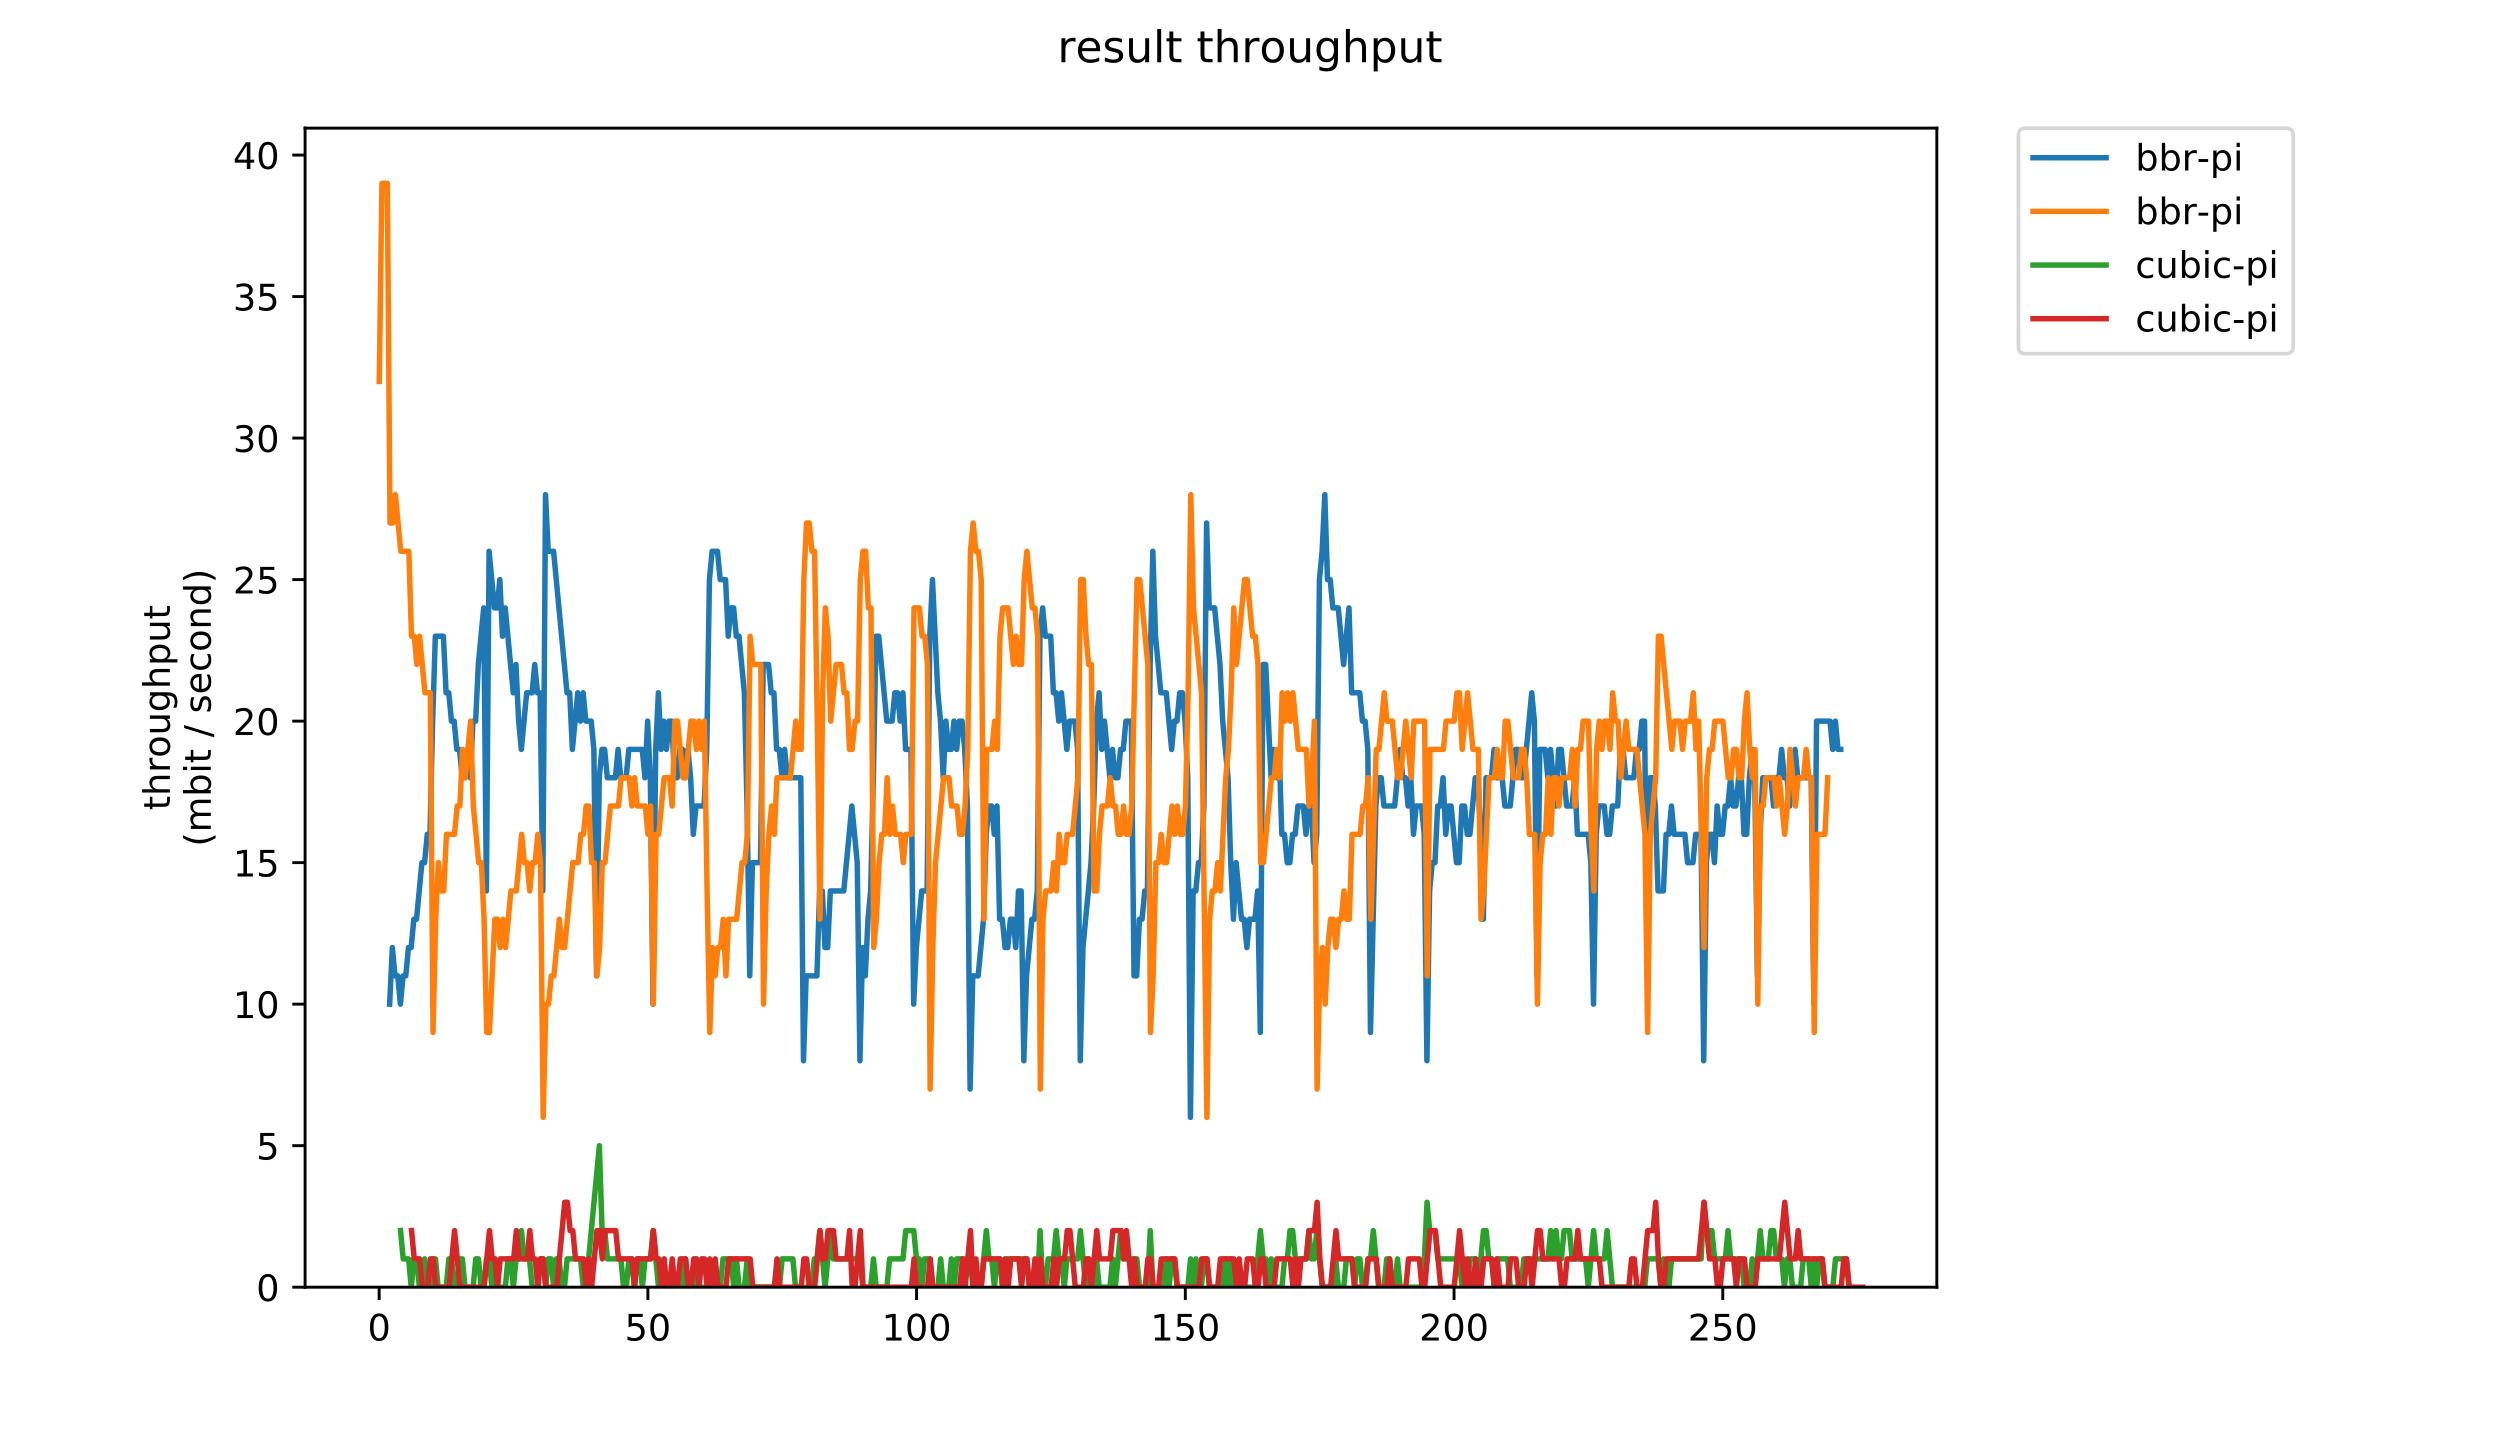 <?xml version="1.0" encoding="utf-8" standalone="no"?>
<!DOCTYPE svg PUBLIC "-//W3C//DTD SVG 1.1//EN"
  "http://www.w3.org/Graphics/SVG/1.1/DTD/svg11.dtd">
<!-- Created with matplotlib (https://matplotlib.org/) -->
<svg height="396pt" version="1.1" viewBox="0 0 684 396" width="684pt" xmlns="http://www.w3.org/2000/svg" xmlns:xlink="http://www.w3.org/1999/xlink">
 <defs>
  <style type="text/css">
*{stroke-linecap:butt;stroke-linejoin:round;}
  </style>
 </defs>
 <g id="figure_1">
  <g id="patch_1">
   <path d="M 0 396 
L 684 396 
L 684 0 
L 0 0 
z
" style="fill:#ffffff;"/>
  </g>
  <g id="axes_1">
   <g id="patch_2">
    <path d="M 83.472 352.174 
L 529.913 352.174 
L 529.913 35.062 
L 83.472 35.062 
z
" style="fill:#ffffff;"/>
   </g>
   <g id="matplotlib.axis_1">
    <g id="xtick_1">
     <g id="line2d_1">
      <defs>
       <path d="M 0 0 
L 0 3.5 
" id="m8c7d28c7f3" style="stroke:#000000;stroke-width:0.8;"/>
      </defs>
      <g>
       <use style="stroke:#000000;stroke-width:0.8;" x="103.737" xlink:href="#m8c7d28c7f3" y="352.174"/>
      </g>
     </g>
     <g id="text_1">
      <!-- 0 -->
      <defs>
       <path d="M 31.781 66.406 
Q 24.172 66.406 20.328 58.906 
Q 16.5 51.422 16.5 36.375 
Q 16.5 21.391 20.328 13.891 
Q 24.172 6.391 31.781 6.391 
Q 39.453 6.391 43.281 13.891 
Q 47.125 21.391 47.125 36.375 
Q 47.125 51.422 43.281 58.906 
Q 39.453 66.406 31.781 66.406 
z
M 31.781 74.219 
Q 44.047 74.219 50.516 64.516 
Q 56.984 54.828 56.984 36.375 
Q 56.984 17.969 50.516 8.266 
Q 44.047 -1.422 31.781 -1.422 
Q 19.531 -1.422 13.062 8.266 
Q 6.594 17.969 6.594 36.375 
Q 6.594 54.828 13.062 64.516 
Q 19.531 74.219 31.781 74.219 
z
" id="DejaVuSans-48"/>
      </defs>
      <g transform="translate(100.556 366.773)scale(0.1 -0.1)">
       <use xlink:href="#DejaVuSans-48"/>
      </g>
     </g>
    </g>
    <g id="xtick_2">
     <g id="line2d_2">
      <g>
       <use style="stroke:#000000;stroke-width:0.8;" x="177.259" xlink:href="#m8c7d28c7f3" y="352.174"/>
      </g>
     </g>
     <g id="text_2">
      <!-- 50 -->
      <defs>
       <path d="M 10.797 72.906 
L 49.516 72.906 
L 49.516 64.594 
L 19.828 64.594 
L 19.828 46.734 
Q 21.969 47.469 24.109 47.828 
Q 26.266 48.188 28.422 48.188 
Q 40.625 48.188 47.75 41.5 
Q 54.891 34.812 54.891 23.391 
Q 54.891 11.625 47.562 5.094 
Q 40.234 -1.422 26.906 -1.422 
Q 22.312 -1.422 17.547 -0.641 
Q 12.797 0.141 7.719 1.703 
L 7.719 11.625 
Q 12.109 9.234 16.797 8.062 
Q 21.484 6.891 26.703 6.891 
Q 35.156 6.891 40.078 11.328 
Q 45.016 15.766 45.016 23.391 
Q 45.016 31 40.078 35.438 
Q 35.156 39.891 26.703 39.891 
Q 22.75 39.891 18.812 39.016 
Q 14.891 38.141 10.797 36.281 
z
" id="DejaVuSans-53"/>
      </defs>
      <g transform="translate(170.897 366.773)scale(0.1 -0.1)">
       <use xlink:href="#DejaVuSans-53"/>
       <use x="63.623" xlink:href="#DejaVuSans-48"/>
      </g>
     </g>
    </g>
    <g id="xtick_3">
     <g id="line2d_3">
      <g>
       <use style="stroke:#000000;stroke-width:0.8;" x="250.781" xlink:href="#m8c7d28c7f3" y="352.174"/>
      </g>
     </g>
     <g id="text_3">
      <!-- 100 -->
      <defs>
       <path d="M 12.406 8.297 
L 28.516 8.297 
L 28.516 63.922 
L 10.984 60.406 
L 10.984 69.391 
L 28.422 72.906 
L 38.281 72.906 
L 38.281 8.297 
L 54.391 8.297 
L 54.391 0 
L 12.406 0 
z
" id="DejaVuSans-49"/>
      </defs>
      <g transform="translate(241.238 366.773)scale(0.1 -0.1)">
       <use xlink:href="#DejaVuSans-49"/>
       <use x="63.623" xlink:href="#DejaVuSans-48"/>
       <use x="127.246" xlink:href="#DejaVuSans-48"/>
      </g>
     </g>
    </g>
    <g id="xtick_4">
     <g id="line2d_4">
      <g>
       <use style="stroke:#000000;stroke-width:0.8;" x="324.303" xlink:href="#m8c7d28c7f3" y="352.174"/>
      </g>
     </g>
     <g id="text_4">
      <!-- 150 -->
      <g transform="translate(314.76 366.773)scale(0.1 -0.1)">
       <use xlink:href="#DejaVuSans-49"/>
       <use x="63.623" xlink:href="#DejaVuSans-53"/>
       <use x="127.246" xlink:href="#DejaVuSans-48"/>
      </g>
     </g>
    </g>
    <g id="xtick_5">
     <g id="line2d_5">
      <g>
       <use style="stroke:#000000;stroke-width:0.8;" x="397.825" xlink:href="#m8c7d28c7f3" y="352.174"/>
      </g>
     </g>
     <g id="text_5">
      <!-- 200 -->
      <defs>
       <path d="M 19.188 8.297 
L 53.609 8.297 
L 53.609 0 
L 7.328 0 
L 7.328 8.297 
Q 12.938 14.109 22.625 23.891 
Q 32.328 33.688 34.812 36.531 
Q 39.547 41.844 41.422 45.531 
Q 43.312 49.219 43.312 52.781 
Q 43.312 58.594 39.234 62.25 
Q 35.156 65.922 28.609 65.922 
Q 23.969 65.922 18.812 64.312 
Q 13.672 62.703 7.812 59.422 
L 7.812 69.391 
Q 13.766 71.781 18.938 73 
Q 24.125 74.219 28.422 74.219 
Q 39.75 74.219 46.484 68.547 
Q 53.219 62.891 53.219 53.422 
Q 53.219 48.922 51.531 44.891 
Q 49.859 40.875 45.406 35.406 
Q 44.188 33.984 37.641 27.219 
Q 31.109 20.453 19.188 8.297 
z
" id="DejaVuSans-50"/>
      </defs>
      <g transform="translate(388.282 366.773)scale(0.1 -0.1)">
       <use xlink:href="#DejaVuSans-50"/>
       <use x="63.623" xlink:href="#DejaVuSans-48"/>
       <use x="127.246" xlink:href="#DejaVuSans-48"/>
      </g>
     </g>
    </g>
    <g id="xtick_6">
     <g id="line2d_6">
      <g>
       <use style="stroke:#000000;stroke-width:0.8;" x="471.348" xlink:href="#m8c7d28c7f3" y="352.174"/>
      </g>
     </g>
     <g id="text_6">
      <!-- 250 -->
      <g transform="translate(461.804 366.773)scale(0.1 -0.1)">
       <use xlink:href="#DejaVuSans-50"/>
       <use x="63.623" xlink:href="#DejaVuSans-53"/>
       <use x="127.246" xlink:href="#DejaVuSans-48"/>
      </g>
     </g>
    </g>
   </g>
   <g id="matplotlib.axis_2">
    <g id="ytick_1">
     <g id="line2d_7">
      <defs>
       <path d="M 0 0 
L -3.5 0 
" id="m63b6f5559e" style="stroke:#000000;stroke-width:0.8;"/>
      </defs>
      <g>
       <use style="stroke:#000000;stroke-width:0.8;" x="83.472" xlink:href="#m63b6f5559e" y="352.174"/>
      </g>
     </g>
     <g id="text_7">
      <!-- 0 -->
      <g transform="translate(70.11 355.973)scale(0.1 -0.1)">
       <use xlink:href="#DejaVuSans-48"/>
      </g>
     </g>
    </g>
    <g id="ytick_2">
     <g id="line2d_8">
      <g>
       <use style="stroke:#000000;stroke-width:0.8;" x="83.472" xlink:href="#m63b6f5559e" y="313.455"/>
      </g>
     </g>
     <g id="text_8">
      <!-- 5 -->
      <g transform="translate(70.11 317.254)scale(0.1 -0.1)">
       <use xlink:href="#DejaVuSans-53"/>
      </g>
     </g>
    </g>
    <g id="ytick_3">
     <g id="line2d_9">
      <g>
       <use style="stroke:#000000;stroke-width:0.8;" x="83.472" xlink:href="#m63b6f5559e" y="274.735"/>
      </g>
     </g>
     <g id="text_9">
      <!-- 10 -->
      <g transform="translate(63.747 278.535)scale(0.1 -0.1)">
       <use xlink:href="#DejaVuSans-49"/>
       <use x="63.623" xlink:href="#DejaVuSans-48"/>
      </g>
     </g>
    </g>
    <g id="ytick_4">
     <g id="line2d_10">
      <g>
       <use style="stroke:#000000;stroke-width:0.8;" x="83.472" xlink:href="#m63b6f5559e" y="236.016"/>
      </g>
     </g>
     <g id="text_10">
      <!-- 15 -->
      <g transform="translate(63.747 239.815)scale(0.1 -0.1)">
       <use xlink:href="#DejaVuSans-49"/>
       <use x="63.623" xlink:href="#DejaVuSans-53"/>
      </g>
     </g>
    </g>
    <g id="ytick_5">
     <g id="line2d_11">
      <g>
       <use style="stroke:#000000;stroke-width:0.8;" x="83.472" xlink:href="#m63b6f5559e" y="197.297"/>
      </g>
     </g>
     <g id="text_11">
      <!-- 20 -->
      <g transform="translate(63.747 201.096)scale(0.1 -0.1)">
       <use xlink:href="#DejaVuSans-50"/>
       <use x="63.623" xlink:href="#DejaVuSans-48"/>
      </g>
     </g>
    </g>
    <g id="ytick_6">
     <g id="line2d_12">
      <g>
       <use style="stroke:#000000;stroke-width:0.8;" x="83.472" xlink:href="#m63b6f5559e" y="158.577"/>
      </g>
     </g>
     <g id="text_12">
      <!-- 25 -->
      <g transform="translate(63.747 162.377)scale(0.1 -0.1)">
       <use xlink:href="#DejaVuSans-50"/>
       <use x="63.623" xlink:href="#DejaVuSans-53"/>
      </g>
     </g>
    </g>
    <g id="ytick_7">
     <g id="line2d_13">
      <g>
       <use style="stroke:#000000;stroke-width:0.8;" x="83.472" xlink:href="#m63b6f5559e" y="119.858"/>
      </g>
     </g>
     <g id="text_13">
      <!-- 30 -->
      <defs>
       <path d="M 40.578 39.312 
Q 47.656 37.797 51.625 33 
Q 55.609 28.219 55.609 21.188 
Q 55.609 10.406 48.188 4.484 
Q 40.766 -1.422 27.094 -1.422 
Q 22.516 -1.422 17.656 -0.516 
Q 12.797 0.391 7.625 2.203 
L 7.625 11.719 
Q 11.719 9.328 16.594 8.109 
Q 21.484 6.891 26.812 6.891 
Q 36.078 6.891 40.938 10.547 
Q 45.797 14.203 45.797 21.188 
Q 45.797 27.641 41.281 31.266 
Q 36.766 34.906 28.719 34.906 
L 20.219 34.906 
L 20.219 43.016 
L 29.109 43.016 
Q 36.375 43.016 40.234 45.922 
Q 44.094 48.828 44.094 54.297 
Q 44.094 59.906 40.109 62.906 
Q 36.141 65.922 28.719 65.922 
Q 24.656 65.922 20.016 65.031 
Q 15.375 64.156 9.812 62.312 
L 9.812 71.094 
Q 15.438 72.656 20.344 73.438 
Q 25.25 74.219 29.594 74.219 
Q 40.828 74.219 47.359 69.109 
Q 53.906 64.016 53.906 55.328 
Q 53.906 49.266 50.438 45.094 
Q 46.969 40.922 40.578 39.312 
z
" id="DejaVuSans-51"/>
      </defs>
      <g transform="translate(63.747 123.657)scale(0.1 -0.1)">
       <use xlink:href="#DejaVuSans-51"/>
       <use x="63.623" xlink:href="#DejaVuSans-48"/>
      </g>
     </g>
    </g>
    <g id="ytick_8">
     <g id="line2d_14">
      <g>
       <use style="stroke:#000000;stroke-width:0.8;" x="83.472" xlink:href="#m63b6f5559e" y="81.139"/>
      </g>
     </g>
     <g id="text_14">
      <!-- 35 -->
      <g transform="translate(63.747 84.938)scale(0.1 -0.1)">
       <use xlink:href="#DejaVuSans-51"/>
       <use x="63.623" xlink:href="#DejaVuSans-53"/>
      </g>
     </g>
    </g>
    <g id="ytick_9">
     <g id="line2d_15">
      <g>
       <use style="stroke:#000000;stroke-width:0.8;" x="83.472" xlink:href="#m63b6f5559e" y="42.419"/>
      </g>
     </g>
     <g id="text_15">
      <!-- 40 -->
      <defs>
       <path d="M 37.797 64.312 
L 12.891 25.391 
L 37.797 25.391 
z
M 35.203 72.906 
L 47.609 72.906 
L 47.609 25.391 
L 58.016 25.391 
L 58.016 17.188 
L 47.609 17.188 
L 47.609 0 
L 37.797 0 
L 37.797 17.188 
L 4.891 17.188 
L 4.891 26.703 
z
" id="DejaVuSans-52"/>
      </defs>
      <g transform="translate(63.747 46.218)scale(0.1 -0.1)">
       <use xlink:href="#DejaVuSans-52"/>
       <use x="63.623" xlink:href="#DejaVuSans-48"/>
      </g>
     </g>
    </g>
    <g id="text_16">
     <!-- throughput -->
     <defs>
      <path d="M 18.312 70.219 
L 18.312 54.688 
L 36.812 54.688 
L 36.812 47.703 
L 18.312 47.703 
L 18.312 18.016 
Q 18.312 11.328 20.141 9.422 
Q 21.969 7.516 27.594 7.516 
L 36.812 7.516 
L 36.812 0 
L 27.594 0 
Q 17.188 0 13.234 3.875 
Q 9.281 7.766 9.281 18.016 
L 9.281 47.703 
L 2.688 47.703 
L 2.688 54.688 
L 9.281 54.688 
L 9.281 70.219 
z
" id="DejaVuSans-116"/>
      <path d="M 54.891 33.016 
L 54.891 0 
L 45.906 0 
L 45.906 32.719 
Q 45.906 40.484 42.875 44.328 
Q 39.844 48.188 33.797 48.188 
Q 26.516 48.188 22.312 43.547 
Q 18.109 38.922 18.109 30.906 
L 18.109 0 
L 9.078 0 
L 9.078 75.984 
L 18.109 75.984 
L 18.109 46.188 
Q 21.344 51.125 25.703 53.562 
Q 30.078 56 35.797 56 
Q 45.219 56 50.047 50.172 
Q 54.891 44.344 54.891 33.016 
z
" id="DejaVuSans-104"/>
      <path d="M 41.109 46.297 
Q 39.594 47.172 37.812 47.578 
Q 36.031 48 33.891 48 
Q 26.266 48 22.188 43.047 
Q 18.109 38.094 18.109 28.812 
L 18.109 0 
L 9.078 0 
L 9.078 54.688 
L 18.109 54.688 
L 18.109 46.188 
Q 20.953 51.172 25.484 53.578 
Q 30.031 56 36.531 56 
Q 37.453 56 38.578 55.875 
Q 39.703 55.766 41.062 55.516 
z
" id="DejaVuSans-114"/>
      <path d="M 30.609 48.391 
Q 23.391 48.391 19.188 42.75 
Q 14.984 37.109 14.984 27.297 
Q 14.984 17.484 19.156 11.844 
Q 23.344 6.203 30.609 6.203 
Q 37.797 6.203 41.984 11.859 
Q 46.188 17.531 46.188 27.297 
Q 46.188 37.016 41.984 42.703 
Q 37.797 48.391 30.609 48.391 
z
M 30.609 56 
Q 42.328 56 49.016 48.375 
Q 55.719 40.766 55.719 27.297 
Q 55.719 13.875 49.016 6.219 
Q 42.328 -1.422 30.609 -1.422 
Q 18.844 -1.422 12.172 6.219 
Q 5.516 13.875 5.516 27.297 
Q 5.516 40.766 12.172 48.375 
Q 18.844 56 30.609 56 
z
" id="DejaVuSans-111"/>
      <path d="M 8.5 21.578 
L 8.5 54.688 
L 17.484 54.688 
L 17.484 21.922 
Q 17.484 14.156 20.5 10.266 
Q 23.531 6.391 29.594 6.391 
Q 36.859 6.391 41.078 11.031 
Q 45.312 15.672 45.312 23.688 
L 45.312 54.688 
L 54.297 54.688 
L 54.297 0 
L 45.312 0 
L 45.312 8.406 
Q 42.047 3.422 37.719 1 
Q 33.406 -1.422 27.688 -1.422 
Q 18.266 -1.422 13.375 4.438 
Q 8.5 10.297 8.5 21.578 
z
M 31.109 56 
z
" id="DejaVuSans-117"/>
      <path d="M 45.406 27.984 
Q 45.406 37.75 41.375 43.109 
Q 37.359 48.484 30.078 48.484 
Q 22.859 48.484 18.828 43.109 
Q 14.797 37.75 14.797 27.984 
Q 14.797 18.266 18.828 12.891 
Q 22.859 7.516 30.078 7.516 
Q 37.359 7.516 41.375 12.891 
Q 45.406 18.266 45.406 27.984 
z
M 54.391 6.781 
Q 54.391 -7.172 48.188 -13.984 
Q 42 -20.797 29.203 -20.797 
Q 24.469 -20.797 20.266 -20.094 
Q 16.062 -19.391 12.109 -17.922 
L 12.109 -9.188 
Q 16.062 -11.328 19.922 -12.344 
Q 23.781 -13.375 27.781 -13.375 
Q 36.625 -13.375 41.016 -8.766 
Q 45.406 -4.156 45.406 5.172 
L 45.406 9.625 
Q 42.625 4.781 38.281 2.391 
Q 33.938 0 27.875 0 
Q 17.828 0 11.672 7.656 
Q 5.516 15.328 5.516 27.984 
Q 5.516 40.672 11.672 48.328 
Q 17.828 56 27.875 56 
Q 33.938 56 38.281 53.609 
Q 42.625 51.219 45.406 46.391 
L 45.406 54.688 
L 54.391 54.688 
z
" id="DejaVuSans-103"/>
      <path d="M 18.109 8.203 
L 18.109 -20.797 
L 9.078 -20.797 
L 9.078 54.688 
L 18.109 54.688 
L 18.109 46.391 
Q 20.953 51.266 25.266 53.625 
Q 29.594 56 35.594 56 
Q 45.562 56 51.781 48.094 
Q 58.016 40.188 58.016 27.297 
Q 58.016 14.406 51.781 6.484 
Q 45.562 -1.422 35.594 -1.422 
Q 29.594 -1.422 25.266 0.953 
Q 20.953 3.328 18.109 8.203 
z
M 48.688 27.297 
Q 48.688 37.203 44.609 42.844 
Q 40.531 48.484 33.406 48.484 
Q 26.266 48.484 22.188 42.844 
Q 18.109 37.203 18.109 27.297 
Q 18.109 17.391 22.188 11.75 
Q 26.266 6.109 33.406 6.109 
Q 40.531 6.109 44.609 11.75 
Q 48.688 17.391 48.688 27.297 
z
" id="DejaVuSans-112"/>
     </defs>
     <g transform="translate(46.47 221.675)rotate(-90)scale(0.1 -0.1)">
      <use xlink:href="#DejaVuSans-116"/>
      <use x="39.209" xlink:href="#DejaVuSans-104"/>
      <use x="102.588" xlink:href="#DejaVuSans-114"/>
      <use x="143.67" xlink:href="#DejaVuSans-111"/>
      <use x="204.852" xlink:href="#DejaVuSans-117"/>
      <use x="268.23" xlink:href="#DejaVuSans-103"/>
      <use x="331.707" xlink:href="#DejaVuSans-104"/>
      <use x="395.086" xlink:href="#DejaVuSans-112"/>
      <use x="458.562" xlink:href="#DejaVuSans-117"/>
      <use x="521.941" xlink:href="#DejaVuSans-116"/>
     </g>
     <!-- (mbit / second) -->
     <defs>
      <path d="M 31 75.875 
Q 24.469 64.656 21.281 53.656 
Q 18.109 42.672 18.109 31.391 
Q 18.109 20.125 21.312 9.062 
Q 24.516 -2 31 -13.188 
L 23.188 -13.188 
Q 15.875 -1.703 12.234 9.375 
Q 8.594 20.453 8.594 31.391 
Q 8.594 42.281 12.203 53.312 
Q 15.828 64.359 23.188 75.875 
z
" id="DejaVuSans-40"/>
      <path d="M 52 44.188 
Q 55.375 50.25 60.062 53.125 
Q 64.75 56 71.094 56 
Q 79.641 56 84.281 50.016 
Q 88.922 44.047 88.922 33.016 
L 88.922 0 
L 79.891 0 
L 79.891 32.719 
Q 79.891 40.578 77.094 44.375 
Q 74.312 48.188 68.609 48.188 
Q 61.625 48.188 57.562 43.547 
Q 53.516 38.922 53.516 30.906 
L 53.516 0 
L 44.484 0 
L 44.484 32.719 
Q 44.484 40.625 41.703 44.406 
Q 38.922 48.188 33.109 48.188 
Q 26.219 48.188 22.156 43.531 
Q 18.109 38.875 18.109 30.906 
L 18.109 0 
L 9.078 0 
L 9.078 54.688 
L 18.109 54.688 
L 18.109 46.188 
Q 21.188 51.219 25.484 53.609 
Q 29.781 56 35.688 56 
Q 41.656 56 45.828 52.969 
Q 50 49.953 52 44.188 
z
" id="DejaVuSans-109"/>
      <path d="M 48.688 27.297 
Q 48.688 37.203 44.609 42.844 
Q 40.531 48.484 33.406 48.484 
Q 26.266 48.484 22.188 42.844 
Q 18.109 37.203 18.109 27.297 
Q 18.109 17.391 22.188 11.75 
Q 26.266 6.109 33.406 6.109 
Q 40.531 6.109 44.609 11.75 
Q 48.688 17.391 48.688 27.297 
z
M 18.109 46.391 
Q 20.953 51.266 25.266 53.625 
Q 29.594 56 35.594 56 
Q 45.562 56 51.781 48.094 
Q 58.016 40.188 58.016 27.297 
Q 58.016 14.406 51.781 6.484 
Q 45.562 -1.422 35.594 -1.422 
Q 29.594 -1.422 25.266 0.953 
Q 20.953 3.328 18.109 8.203 
L 18.109 0 
L 9.078 0 
L 9.078 75.984 
L 18.109 75.984 
z
" id="DejaVuSans-98"/>
      <path d="M 9.422 54.688 
L 18.406 54.688 
L 18.406 0 
L 9.422 0 
z
M 9.422 75.984 
L 18.406 75.984 
L 18.406 64.594 
L 9.422 64.594 
z
" id="DejaVuSans-105"/>
      <path id="DejaVuSans-32"/>
      <path d="M 25.391 72.906 
L 33.688 72.906 
L 8.297 -9.281 
L 0 -9.281 
z
" id="DejaVuSans-47"/>
      <path d="M 44.281 53.078 
L 44.281 44.578 
Q 40.484 46.531 36.375 47.5 
Q 32.281 48.484 27.875 48.484 
Q 21.188 48.484 17.844 46.438 
Q 14.5 44.391 14.5 40.281 
Q 14.5 37.156 16.891 35.375 
Q 19.281 33.594 26.516 31.984 
L 29.594 31.297 
Q 39.156 29.25 43.188 25.516 
Q 47.219 21.781 47.219 15.094 
Q 47.219 7.469 41.188 3.016 
Q 35.156 -1.422 24.609 -1.422 
Q 20.219 -1.422 15.453 -0.562 
Q 10.688 0.297 5.422 2 
L 5.422 11.281 
Q 10.406 8.688 15.234 7.391 
Q 20.062 6.109 24.812 6.109 
Q 31.156 6.109 34.562 8.281 
Q 37.984 10.453 37.984 14.406 
Q 37.984 18.062 35.516 20.016 
Q 33.062 21.969 24.703 23.781 
L 21.578 24.516 
Q 13.234 26.266 9.516 29.906 
Q 5.812 33.547 5.812 39.891 
Q 5.812 47.609 11.281 51.797 
Q 16.75 56 26.812 56 
Q 31.781 56 36.172 55.266 
Q 40.578 54.547 44.281 53.078 
z
" id="DejaVuSans-115"/>
      <path d="M 56.203 29.594 
L 56.203 25.203 
L 14.891 25.203 
Q 15.484 15.922 20.484 11.062 
Q 25.484 6.203 34.422 6.203 
Q 39.594 6.203 44.453 7.469 
Q 49.312 8.734 54.109 11.281 
L 54.109 2.781 
Q 49.266 0.734 44.188 -0.344 
Q 39.109 -1.422 33.891 -1.422 
Q 20.797 -1.422 13.156 6.188 
Q 5.516 13.812 5.516 26.812 
Q 5.516 40.234 12.766 48.109 
Q 20.016 56 32.328 56 
Q 43.359 56 49.781 48.891 
Q 56.203 41.797 56.203 29.594 
z
M 47.219 32.234 
Q 47.125 39.594 43.094 43.984 
Q 39.062 48.391 32.422 48.391 
Q 24.906 48.391 20.391 44.141 
Q 15.875 39.891 15.188 32.172 
z
" id="DejaVuSans-101"/>
      <path d="M 48.781 52.594 
L 48.781 44.188 
Q 44.969 46.297 41.141 47.344 
Q 37.312 48.391 33.406 48.391 
Q 24.656 48.391 19.812 42.844 
Q 14.984 37.312 14.984 27.297 
Q 14.984 17.281 19.812 11.734 
Q 24.656 6.203 33.406 6.203 
Q 37.312 6.203 41.141 7.25 
Q 44.969 8.297 48.781 10.406 
L 48.781 2.094 
Q 45.016 0.344 40.984 -0.531 
Q 36.969 -1.422 32.422 -1.422 
Q 20.062 -1.422 12.781 6.344 
Q 5.516 14.109 5.516 27.297 
Q 5.516 40.672 12.859 48.328 
Q 20.219 56 33.016 56 
Q 37.156 56 41.109 55.141 
Q 45.062 54.297 48.781 52.594 
z
" id="DejaVuSans-99"/>
      <path d="M 54.891 33.016 
L 54.891 0 
L 45.906 0 
L 45.906 32.719 
Q 45.906 40.484 42.875 44.328 
Q 39.844 48.188 33.797 48.188 
Q 26.516 48.188 22.312 43.547 
Q 18.109 38.922 18.109 30.906 
L 18.109 0 
L 9.078 0 
L 9.078 54.688 
L 18.109 54.688 
L 18.109 46.188 
Q 21.344 51.125 25.703 53.562 
Q 30.078 56 35.797 56 
Q 45.219 56 50.047 50.172 
Q 54.891 44.344 54.891 33.016 
z
" id="DejaVuSans-110"/>
      <path d="M 45.406 46.391 
L 45.406 75.984 
L 54.391 75.984 
L 54.391 0 
L 45.406 0 
L 45.406 8.203 
Q 42.578 3.328 38.25 0.953 
Q 33.938 -1.422 27.875 -1.422 
Q 17.969 -1.422 11.734 6.484 
Q 5.516 14.406 5.516 27.297 
Q 5.516 40.188 11.734 48.094 
Q 17.969 56 27.875 56 
Q 33.938 56 38.25 53.625 
Q 42.578 51.266 45.406 46.391 
z
M 14.797 27.297 
Q 14.797 17.391 18.875 11.75 
Q 22.953 6.109 30.078 6.109 
Q 37.203 6.109 41.297 11.75 
Q 45.406 17.391 45.406 27.297 
Q 45.406 37.203 41.297 42.844 
Q 37.203 48.484 30.078 48.484 
Q 22.953 48.484 18.875 42.844 
Q 14.797 37.203 14.797 27.297 
z
" id="DejaVuSans-100"/>
      <path d="M 8.016 75.875 
L 15.828 75.875 
Q 23.141 64.359 26.781 53.312 
Q 30.422 42.281 30.422 31.391 
Q 30.422 20.453 26.781 9.375 
Q 23.141 -1.703 15.828 -13.188 
L 8.016 -13.188 
Q 14.5 -2 17.703 9.062 
Q 20.906 20.125 20.906 31.391 
Q 20.906 42.672 17.703 53.656 
Q 14.5 64.656 8.016 75.875 
z
" id="DejaVuSans-41"/>
     </defs>
     <g transform="translate(57.668 231.609)rotate(-90)scale(0.1 -0.1)">
      <use xlink:href="#DejaVuSans-40"/>
      <use x="39.014" xlink:href="#DejaVuSans-109"/>
      <use x="136.426" xlink:href="#DejaVuSans-98"/>
      <use x="199.902" xlink:href="#DejaVuSans-105"/>
      <use x="227.686" xlink:href="#DejaVuSans-116"/>
      <use x="266.895" xlink:href="#DejaVuSans-32"/>
      <use x="298.682" xlink:href="#DejaVuSans-47"/>
      <use x="332.373" xlink:href="#DejaVuSans-32"/>
      <use x="364.16" xlink:href="#DejaVuSans-115"/>
      <use x="416.26" xlink:href="#DejaVuSans-101"/>
      <use x="477.783" xlink:href="#DejaVuSans-99"/>
      <use x="532.764" xlink:href="#DejaVuSans-111"/>
      <use x="593.945" xlink:href="#DejaVuSans-110"/>
      <use x="657.324" xlink:href="#DejaVuSans-100"/>
      <use x="720.801" xlink:href="#DejaVuSans-41"/>
     </g>
    </g>
   </g>
   <g id="line2d_16">
    <path clip-path="url(#pa758e9f81e)" d="M 106.609 274.735 
L 107.344 259.248 
L 108.079 266.992 
L 108.815 266.992 
L 109.55 274.735 
L 110.285 266.992 
L 111.02 266.992 
L 111.755 259.248 
L 112.491 259.248 
L 113.226 251.504 
L 113.961 251.504 
L 115.432 236.016 
L 116.167 236.016 
L 116.902 228.272 
L 117.637 228.272 
L 118.372 197.297 
L 119.108 174.065 
L 121.313 174.065 
L 122.049 189.553 
L 122.784 189.553 
L 123.519 197.297 
L 124.254 197.297 
L 124.989 205.041 
L 125.725 205.041 
L 126.46 212.784 
L 127.195 212.784 
L 127.93 205.041 
L 128.666 212.784 
L 129.401 197.297 
L 130.136 197.297 
L 130.871 181.809 
L 132.342 166.321 
L 133.077 243.76 
L 133.812 150.833 
L 135.283 166.321 
L 136.018 166.321 
L 136.753 158.577 
L 137.488 174.065 
L 138.223 166.321 
L 140.429 189.553 
L 141.164 181.809 
L 141.9 197.297 
L 142.635 205.041 
L 144.105 189.553 
L 145.576 189.553 
L 146.311 181.809 
L 147.046 189.553 
L 147.781 189.553 
L 148.517 243.76 
L 149.252 135.346 
L 149.987 150.833 
L 151.457 150.833 
L 155.134 189.553 
L 155.869 189.553 
L 156.604 205.041 
L 158.074 189.553 
L 158.81 197.297 
L 159.545 189.553 
L 160.28 197.297 
L 161.75 197.297 
L 162.486 205.041 
L 163.221 266.992 
L 163.956 212.784 
L 164.691 205.041 
L 165.427 205.041 
L 166.162 212.784 
L 168.367 212.784 
L 169.103 205.041 
L 169.838 212.784 
L 171.308 212.784 
L 172.044 205.041 
L 175.72 205.041 
L 176.455 212.784 
L 177.19 197.297 
L 177.925 212.784 
L 178.661 274.735 
L 179.396 205.041 
L 180.131 189.553 
L 180.866 205.041 
L 181.601 197.297 
L 182.337 205.041 
L 183.072 197.297 
L 183.807 197.297 
L 184.542 212.784 
L 185.278 212.784 
L 186.013 205.041 
L 186.748 205.041 
L 187.483 212.784 
L 188.218 205.041 
L 188.954 212.784 
L 189.689 228.272 
L 190.424 220.528 
L 192.63 220.528 
L 193.365 205.041 
L 194.1 158.577 
L 194.835 150.833 
L 196.306 150.833 
L 197.041 158.577 
L 198.512 158.577 
L 199.247 174.065 
L 199.982 166.321 
L 200.717 166.321 
L 201.452 174.065 
L 202.188 174.065 
L 203.658 189.553 
L 204.393 220.528 
L 205.129 266.992 
L 205.864 236.016 
L 208.069 236.016 
L 208.805 181.809 
L 210.275 181.809 
L 211.01 189.553 
L 211.746 189.553 
L 212.481 205.041 
L 213.216 205.041 
L 213.951 212.784 
L 214.686 205.041 
L 215.422 212.784 
L 219.098 212.784 
L 219.833 290.223 
L 220.568 266.992 
L 223.509 266.992 
L 224.244 243.76 
L 224.979 243.76 
L 225.715 259.248 
L 226.45 259.248 
L 227.185 243.76 
L 230.861 243.76 
L 233.067 220.528 
L 234.537 236.016 
L 235.273 290.223 
L 236.008 259.248 
L 236.743 266.992 
L 237.478 251.504 
L 238.213 243.76 
L 238.949 212.784 
L 239.684 174.065 
L 240.419 174.065 
L 242.625 197.297 
L 244.095 197.297 
L 244.83 189.553 
L 245.566 189.553 
L 246.301 197.297 
L 247.036 189.553 
L 247.771 205.041 
L 249.242 205.041 
L 249.977 274.735 
L 250.712 259.248 
L 252.183 243.76 
L 253.653 243.76 
L 254.388 174.065 
L 255.124 158.577 
L 256.594 189.553 
L 257.329 197.297 
L 258.064 212.784 
L 258.8 197.297 
L 259.535 205.041 
L 260.27 205.041 
L 261.005 197.297 
L 261.741 205.041 
L 262.476 197.297 
L 263.211 197.297 
L 263.946 205.041 
L 264.681 220.528 
L 265.417 297.967 
L 266.152 266.992 
L 267.622 266.992 
L 269.093 251.504 
L 269.828 228.272 
L 270.563 220.528 
L 271.298 220.528 
L 272.034 228.272 
L 272.769 220.528 
L 273.504 251.504 
L 274.239 251.504 
L 274.974 259.248 
L 275.71 259.248 
L 276.445 251.504 
L 277.18 251.504 
L 277.915 259.248 
L 278.651 243.76 
L 279.386 243.76 
L 280.121 290.223 
L 280.856 266.992 
L 282.327 251.504 
L 283.062 251.504 
L 283.797 243.76 
L 284.532 174.065 
L 285.268 166.321 
L 286.003 174.065 
L 287.473 174.065 
L 288.208 189.553 
L 288.944 189.553 
L 289.679 197.297 
L 290.414 189.553 
L 291.885 205.041 
L 292.62 197.297 
L 294.09 197.297 
L 294.825 205.041 
L 295.561 290.223 
L 296.296 259.248 
L 298.502 236.016 
L 299.237 220.528 
L 299.972 197.297 
L 300.707 189.553 
L 301.442 205.041 
L 302.178 197.297 
L 303.648 212.784 
L 304.383 205.041 
L 305.119 212.784 
L 305.854 212.784 
L 306.589 205.041 
L 307.324 205.041 
L 308.059 197.297 
L 309.53 197.297 
L 310.265 266.992 
L 311 266.992 
L 311.736 251.504 
L 312.471 251.504 
L 313.206 243.76 
L 313.941 243.76 
L 314.676 181.809 
L 315.412 150.833 
L 316.147 174.065 
L 317.617 189.553 
L 319.088 189.553 
L 320.558 205.041 
L 321.293 197.297 
L 322.029 197.297 
L 322.764 189.553 
L 323.499 189.553 
L 324.234 197.297 
L 324.97 212.784 
L 325.705 305.711 
L 326.44 243.76 
L 327.175 243.76 
L 327.91 236.016 
L 328.646 236.016 
L 329.381 220.528 
L 330.116 143.09 
L 330.851 166.321 
L 332.322 166.321 
L 333.792 181.809 
L 334.527 197.297 
L 335.998 212.784 
L 336.733 236.016 
L 337.468 251.504 
L 338.203 236.016 
L 339.674 251.504 
L 340.409 251.504 
L 341.144 259.248 
L 341.88 251.504 
L 343.35 251.504 
L 344.085 243.76 
L 344.82 282.479 
L 345.556 181.809 
L 346.291 181.809 
L 347.761 212.784 
L 348.497 205.041 
L 349.232 212.784 
L 349.967 205.041 
L 350.702 228.272 
L 351.437 228.272 
L 352.173 236.016 
L 352.908 236.016 
L 353.643 228.272 
L 354.378 228.272 
L 355.114 220.528 
L 356.584 220.528 
L 357.319 228.272 
L 358.054 220.528 
L 358.79 220.528 
L 359.525 236.016 
L 360.26 228.272 
L 360.995 158.577 
L 361.731 150.833 
L 362.466 135.346 
L 363.201 158.577 
L 363.936 158.577 
L 364.671 166.321 
L 366.142 166.321 
L 367.612 181.809 
L 369.083 166.321 
L 369.818 189.553 
L 372.024 189.553 
L 372.759 197.297 
L 373.494 197.297 
L 374.229 205.041 
L 374.965 282.479 
L 376.435 220.528 
L 377.17 212.784 
L 377.905 212.784 
L 378.641 220.528 
L 381.582 220.528 
L 383.052 205.041 
L 383.787 212.784 
L 384.522 212.784 
L 385.258 220.528 
L 385.993 212.784 
L 386.728 228.272 
L 387.463 220.528 
L 388.934 220.528 
L 389.669 228.272 
L 390.404 290.223 
L 391.139 243.76 
L 391.875 236.016 
L 392.61 236.016 
L 393.345 220.528 
L 394.08 220.528 
L 394.815 212.784 
L 395.551 228.272 
L 396.286 220.528 
L 397.021 220.528 
L 398.492 236.016 
L 399.227 236.016 
L 399.962 220.528 
L 400.697 220.528 
L 401.432 228.272 
L 402.168 228.272 
L 403.638 212.784 
L 404.373 212.784 
L 405.109 228.272 
L 405.844 251.504 
L 406.579 212.784 
L 408.049 212.784 
L 408.785 205.041 
L 409.52 212.784 
L 410.99 212.784 
L 411.726 220.528 
L 413.196 220.528 
L 414.666 205.041 
L 415.402 205.041 
L 416.137 212.784 
L 416.872 212.784 
L 419.078 189.553 
L 419.813 197.297 
L 420.548 266.992 
L 421.283 205.041 
L 422.754 205.041 
L 423.489 212.784 
L 424.224 205.041 
L 425.695 220.528 
L 426.43 205.041 
L 427.165 205.041 
L 428.636 220.528 
L 430.106 220.528 
L 430.841 212.784 
L 431.577 228.272 
L 434.517 228.272 
L 435.253 236.016 
L 435.988 274.735 
L 436.723 228.272 
L 437.458 220.528 
L 438.929 220.528 
L 439.664 228.272 
L 440.399 228.272 
L 441.134 220.528 
L 442.605 220.528 
L 443.34 205.041 
L 444.075 205.041 
L 444.81 212.784 
L 447.016 212.784 
L 447.751 205.041 
L 448.487 205.041 
L 449.222 197.297 
L 449.957 197.297 
L 450.692 266.992 
L 451.427 212.784 
L 452.163 212.784 
L 452.898 220.528 
L 453.633 243.76 
L 455.104 243.76 
L 455.839 228.272 
L 456.574 228.272 
L 457.309 220.528 
L 458.044 228.272 
L 460.985 228.272 
L 461.721 236.016 
L 463.191 236.016 
L 463.926 228.272 
L 465.397 228.272 
L 466.132 290.223 
L 466.867 236.016 
L 467.602 228.272 
L 468.338 228.272 
L 469.073 236.016 
L 469.808 220.528 
L 470.543 228.272 
L 471.278 228.272 
L 472.014 220.528 
L 472.749 220.528 
L 473.484 212.784 
L 474.219 220.528 
L 474.955 220.528 
L 475.69 212.784 
L 476.425 212.784 
L 477.16 228.272 
L 477.895 228.272 
L 478.631 212.784 
L 479.366 205.041 
L 480.101 212.784 
L 480.836 266.992 
L 481.572 228.272 
L 482.307 212.784 
L 484.512 212.784 
L 485.248 220.528 
L 485.983 212.784 
L 486.718 212.784 
L 487.453 205.041 
L 488.189 212.784 
L 488.924 212.784 
L 489.659 220.528 
L 491.129 205.041 
L 491.865 212.784 
L 495.541 212.784 
L 496.276 274.735 
L 497.011 197.297 
L 500.687 197.297 
L 501.423 205.041 
L 502.158 197.297 
L 502.893 205.041 
L 503.628 205.041 
L 503.628 205.041 
" style="fill:none;stroke:#1f77b4;stroke-linecap:square;stroke-width:1.5;"/>
   </g>
   <g id="line2d_17">
    <path clip-path="url(#pa758e9f81e)" d="M 103.765 104.37 
L 104.5 50.163 
L 105.971 50.163 
L 106.706 143.09 
L 107.441 143.09 
L 108.176 135.346 
L 109.647 150.833 
L 111.853 150.833 
L 112.588 174.065 
L 113.323 174.065 
L 114.058 181.809 
L 114.793 174.065 
L 116.264 189.553 
L 117.734 189.553 
L 118.47 282.479 
L 119.205 251.504 
L 119.94 236.016 
L 120.675 243.76 
L 121.41 243.76 
L 122.146 228.272 
L 124.351 228.272 
L 125.087 220.528 
L 125.822 220.528 
L 126.557 205.041 
L 127.292 212.784 
L 128.763 197.297 
L 129.498 220.528 
L 130.968 236.016 
L 131.703 236.016 
L 132.439 251.504 
L 133.174 282.479 
L 133.909 282.479 
L 135.38 251.504 
L 136.115 251.504 
L 136.85 259.248 
L 137.585 251.504 
L 138.32 259.248 
L 139.791 243.76 
L 141.261 243.76 
L 142.732 228.272 
L 143.467 236.016 
L 144.202 236.016 
L 144.937 243.76 
L 145.673 236.016 
L 146.408 236.016 
L 147.143 228.272 
L 147.878 236.016 
L 148.614 305.711 
L 149.349 274.735 
L 150.084 274.735 
L 150.819 266.992 
L 151.554 266.992 
L 153.025 251.504 
L 153.76 259.248 
L 154.495 259.248 
L 156.701 236.016 
L 158.171 236.016 
L 158.907 228.272 
L 159.642 228.272 
L 160.377 220.528 
L 161.112 220.528 
L 161.848 236.016 
L 162.583 236.016 
L 163.318 266.992 
L 164.053 259.248 
L 164.788 236.016 
L 165.524 236.016 
L 166.994 220.528 
L 169.2 220.528 
L 169.935 212.784 
L 172.141 212.784 
L 172.876 220.528 
L 173.611 212.784 
L 174.346 220.528 
L 176.552 220.528 
L 177.287 228.272 
L 178.022 220.528 
L 178.758 274.735 
L 179.493 228.272 
L 180.228 228.272 
L 181.699 212.784 
L 183.169 212.784 
L 183.904 220.528 
L 184.639 197.297 
L 185.375 197.297 
L 186.845 212.784 
L 187.58 212.784 
L 189.051 197.297 
L 189.786 197.297 
L 190.521 205.041 
L 191.256 197.297 
L 191.992 205.041 
L 192.727 197.297 
L 193.462 243.76 
L 194.197 282.479 
L 194.932 259.248 
L 195.668 266.992 
L 196.403 259.248 
L 197.138 259.248 
L 197.873 251.504 
L 198.609 266.992 
L 199.344 251.504 
L 201.549 251.504 
L 203.02 236.016 
L 203.755 236.016 
L 204.49 228.272 
L 205.226 174.065 
L 205.961 181.809 
L 208.166 181.809 
L 208.902 274.735 
L 209.637 243.76 
L 210.372 228.272 
L 211.107 220.528 
L 211.843 228.272 
L 212.578 212.784 
L 216.254 212.784 
L 217.724 197.297 
L 218.46 205.041 
L 219.195 205.041 
L 219.93 158.577 
L 220.665 143.09 
L 221.4 143.09 
L 222.136 150.833 
L 222.871 150.833 
L 223.606 197.297 
L 224.341 251.504 
L 225.077 189.553 
L 225.812 166.321 
L 226.547 174.065 
L 227.282 197.297 
L 228.753 181.809 
L 230.223 181.809 
L 230.958 189.553 
L 231.694 189.553 
L 232.429 205.041 
L 233.164 205.041 
L 233.899 197.297 
L 234.634 197.297 
L 235.37 158.577 
L 236.105 150.833 
L 236.84 150.833 
L 237.575 166.321 
L 238.311 166.321 
L 239.046 259.248 
L 239.781 251.504 
L 240.516 236.016 
L 241.251 228.272 
L 241.987 228.272 
L 242.722 212.784 
L 243.457 228.272 
L 244.192 220.528 
L 244.927 228.272 
L 246.398 228.272 
L 247.133 236.016 
L 247.868 228.272 
L 249.339 228.272 
L 250.074 166.321 
L 251.544 166.321 
L 252.28 174.065 
L 253.015 174.065 
L 253.75 181.809 
L 254.485 297.967 
L 255.221 259.248 
L 255.956 236.016 
L 258.161 212.784 
L 259.632 212.784 
L 260.367 220.528 
L 261.838 220.528 
L 262.573 228.272 
L 263.308 228.272 
L 264.043 220.528 
L 264.778 205.041 
L 265.514 150.833 
L 266.249 143.09 
L 266.984 150.833 
L 267.719 150.833 
L 268.455 158.577 
L 269.19 251.504 
L 269.925 205.041 
L 271.395 205.041 
L 272.131 197.297 
L 272.866 205.041 
L 273.601 174.065 
L 274.336 166.321 
L 275.807 166.321 
L 277.277 181.809 
L 278.012 174.065 
L 278.748 181.809 
L 279.483 181.809 
L 280.218 158.577 
L 280.953 150.833 
L 282.424 166.321 
L 283.159 166.321 
L 283.894 174.065 
L 284.629 297.967 
L 285.365 251.504 
L 286.1 243.76 
L 287.57 243.76 
L 288.306 236.016 
L 289.041 243.76 
L 289.776 228.272 
L 290.511 236.016 
L 291.246 236.016 
L 291.982 228.272 
L 293.452 228.272 
L 294.923 212.784 
L 295.658 158.577 
L 296.393 158.577 
L 297.128 174.065 
L 297.863 181.809 
L 298.599 181.809 
L 299.334 243.76 
L 300.069 243.76 
L 300.804 228.272 
L 301.539 220.528 
L 303.01 220.528 
L 303.745 212.784 
L 304.48 220.528 
L 305.216 220.528 
L 305.951 228.272 
L 306.686 228.272 
L 307.421 220.528 
L 308.156 228.272 
L 308.892 228.272 
L 309.627 220.528 
L 311.097 158.577 
L 311.833 158.577 
L 314.038 181.809 
L 314.773 282.479 
L 315.509 266.992 
L 316.244 236.016 
L 316.979 236.016 
L 317.714 228.272 
L 318.45 236.016 
L 319.185 236.016 
L 320.655 220.528 
L 321.39 228.272 
L 322.126 220.528 
L 322.861 228.272 
L 323.596 228.272 
L 324.331 220.528 
L 325.067 189.553 
L 325.802 135.346 
L 326.537 166.321 
L 328.743 189.553 
L 330.213 305.711 
L 330.948 251.504 
L 331.684 243.76 
L 332.419 243.76 
L 333.154 236.016 
L 333.889 243.76 
L 335.36 212.784 
L 336.095 205.041 
L 336.83 189.553 
L 337.565 166.321 
L 338.301 181.809 
L 340.506 158.577 
L 341.241 158.577 
L 342.712 174.065 
L 343.447 174.065 
L 344.182 181.809 
L 344.918 236.016 
L 345.653 236.016 
L 347.858 212.784 
L 348.594 212.784 
L 349.329 205.041 
L 350.064 212.784 
L 350.799 189.553 
L 351.535 197.297 
L 352.27 189.553 
L 353.005 197.297 
L 353.74 189.553 
L 355.211 205.041 
L 357.416 205.041 
L 358.151 220.528 
L 358.887 212.784 
L 359.622 197.297 
L 360.357 297.967 
L 361.092 266.992 
L 361.828 259.248 
L 362.563 274.735 
L 363.298 259.248 
L 364.033 251.504 
L 364.768 251.504 
L 365.504 259.248 
L 366.239 251.504 
L 366.974 251.504 
L 367.709 243.76 
L 368.445 251.504 
L 369.18 251.504 
L 369.915 228.272 
L 372.121 228.272 
L 372.856 220.528 
L 373.591 220.528 
L 374.326 212.784 
L 375.062 251.504 
L 376.532 205.041 
L 377.267 205.041 
L 378.738 189.553 
L 379.473 197.297 
L 380.943 197.297 
L 382.414 212.784 
L 383.149 212.784 
L 384.619 197.297 
L 386.09 212.784 
L 386.825 197.297 
L 389.766 197.297 
L 390.501 266.992 
L 391.236 205.041 
L 394.913 205.041 
L 395.648 197.297 
L 397.853 197.297 
L 398.589 189.553 
L 399.324 189.553 
L 400.059 205.041 
L 401.53 189.553 
L 403 205.041 
L 404.47 205.041 
L 405.206 251.504 
L 405.941 243.76 
L 407.411 212.784 
L 408.882 212.784 
L 409.617 205.041 
L 410.352 212.784 
L 411.087 212.784 
L 411.823 197.297 
L 412.558 197.297 
L 414.028 212.784 
L 415.499 212.784 
L 416.234 205.041 
L 416.969 205.041 
L 417.704 212.784 
L 418.44 228.272 
L 419.91 228.272 
L 420.645 274.735 
L 421.38 236.016 
L 422.116 228.272 
L 422.851 228.272 
L 423.586 212.784 
L 424.321 228.272 
L 425.057 212.784 
L 425.792 212.784 
L 426.527 220.528 
L 427.262 212.784 
L 429.468 212.784 
L 430.203 205.041 
L 430.938 220.528 
L 431.674 205.041 
L 432.409 205.041 
L 433.144 197.297 
L 434.614 197.297 
L 435.35 228.272 
L 436.085 243.76 
L 436.82 205.041 
L 437.555 197.297 
L 438.291 205.041 
L 439.026 197.297 
L 439.761 197.297 
L 440.496 205.041 
L 441.231 189.553 
L 441.967 197.297 
L 442.702 197.297 
L 443.437 212.784 
L 444.908 197.297 
L 445.643 205.041 
L 447.848 205.041 
L 450.054 228.272 
L 450.789 282.479 
L 451.525 228.272 
L 452.995 212.784 
L 453.73 174.065 
L 454.465 174.065 
L 457.406 205.041 
L 458.142 197.297 
L 459.612 197.297 
L 460.347 205.041 
L 461.082 197.297 
L 462.553 197.297 
L 463.288 189.553 
L 464.023 205.041 
L 464.759 197.297 
L 466.229 259.248 
L 466.964 212.784 
L 467.699 205.041 
L 468.435 205.041 
L 469.17 197.297 
L 471.375 197.297 
L 472.846 212.784 
L 473.581 212.784 
L 474.316 205.041 
L 475.052 205.041 
L 475.787 212.784 
L 476.522 212.784 
L 477.257 197.297 
L 477.992 189.553 
L 478.728 205.041 
L 479.463 212.784 
L 480.198 205.041 
L 480.933 274.735 
L 481.669 220.528 
L 482.404 220.528 
L 483.139 212.784 
L 485.345 212.784 
L 486.08 220.528 
L 486.815 212.784 
L 488.286 228.272 
L 489.021 220.528 
L 489.756 205.041 
L 491.226 220.528 
L 491.962 212.784 
L 493.432 212.784 
L 494.167 205.041 
L 494.903 212.784 
L 495.638 212.784 
L 496.373 282.479 
L 497.108 228.272 
L 499.314 228.272 
L 500.049 212.784 
L 500.049 212.784 
" style="fill:none;stroke:#ff7f0e;stroke-linecap:square;stroke-width:1.5;"/>
   </g>
   <g id="line2d_18">
    <path clip-path="url(#pa758e9f81e)" d="M 109.582 336.686 
L 110.317 344.43 
L 111.788 344.43 
L 112.523 352.174 
L 113.258 344.43 
L 113.993 344.43 
L 114.729 352.174 
L 115.464 352.174 
L 116.199 344.43 
L 116.934 352.174 
L 117.67 352.174 
L 118.405 344.43 
L 119.14 344.43 
L 119.875 352.174 
L 122.081 352.174 
L 122.816 344.43 
L 123.551 344.43 
L 124.287 352.174 
L 125.022 352.174 
L 125.757 344.43 
L 126.492 344.43 
L 127.227 352.174 
L 129.433 352.174 
L 130.168 344.43 
L 130.904 344.43 
L 131.639 352.174 
L 132.374 352.174 
L 133.109 344.43 
L 133.844 344.43 
L 134.58 352.174 
L 135.315 344.43 
L 136.05 352.174 
L 138.256 352.174 
L 138.991 344.43 
L 139.726 344.43 
L 140.461 352.174 
L 141.197 344.43 
L 141.932 344.43 
L 142.667 336.686 
L 143.402 344.43 
L 144.873 344.43 
L 145.608 352.174 
L 147.078 352.174 
L 147.814 344.43 
L 148.549 344.43 
L 149.284 352.174 
L 150.019 344.43 
L 150.755 344.43 
L 151.49 352.174 
L 152.225 344.43 
L 152.96 344.43 
L 153.695 352.174 
L 154.431 352.174 
L 155.166 344.43 
L 158.842 344.43 
L 159.577 352.174 
L 160.312 352.174 
L 163.989 313.455 
L 164.724 336.686 
L 165.459 336.686 
L 166.194 344.43 
L 169.87 344.43 
L 170.605 352.174 
L 171.341 352.174 
L 172.076 344.43 
L 172.811 344.43 
L 173.546 352.174 
L 174.282 344.43 
L 175.017 344.43 
L 175.752 352.174 
L 176.487 344.43 
L 177.958 344.43 
L 178.693 336.686 
L 180.163 352.174 
L 186.78 352.174 
L 187.516 344.43 
L 188.251 352.174 
L 189.721 352.174 
L 190.456 344.43 
L 191.192 352.174 
L 197.073 352.174 
L 197.809 344.43 
L 200.014 344.43 
L 200.75 352.174 
L 201.485 344.43 
L 202.22 352.174 
L 203.69 352.174 
L 204.426 344.43 
L 205.161 352.174 
L 213.248 352.174 
L 213.984 344.43 
L 216.924 344.43 
L 217.66 352.174 
L 222.071 352.174 
L 222.806 344.43 
L 223.541 344.43 
L 224.277 336.686 
L 225.747 352.174 
L 227.217 336.686 
L 227.953 344.43 
L 235.305 344.43 
L 236.04 352.174 
L 238.246 352.174 
L 238.981 344.43 
L 239.716 352.174 
L 242.657 352.174 
L 243.392 344.43 
L 247.068 344.43 
L 247.804 336.686 
L 250.009 336.686 
L 250.745 344.43 
L 251.48 344.43 
L 252.215 352.174 
L 252.95 344.43 
L 254.421 344.43 
L 255.156 352.174 
L 256.626 352.174 
L 257.362 344.43 
L 258.097 352.174 
L 259.567 352.174 
L 260.302 344.43 
L 261.038 352.174 
L 261.773 344.43 
L 265.449 344.43 
L 266.184 352.174 
L 268.39 352.174 
L 269.86 336.686 
L 270.596 344.43 
L 271.331 344.43 
L 272.066 352.174 
L 272.801 344.43 
L 273.536 344.43 
L 274.272 352.174 
L 275.007 344.43 
L 280.889 344.43 
L 281.624 352.174 
L 283.829 352.174 
L 284.565 336.686 
L 285.3 352.174 
L 286.035 352.174 
L 286.77 344.43 
L 288.241 344.43 
L 288.976 336.686 
L 289.711 344.43 
L 290.446 344.43 
L 291.182 352.174 
L 291.917 344.43 
L 294.858 344.43 
L 295.593 336.686 
L 297.063 352.174 
L 297.799 344.43 
L 298.534 352.174 
L 299.269 352.174 
L 300.004 344.43 
L 300.74 352.174 
L 303.68 352.174 
L 304.416 344.43 
L 305.151 352.174 
L 306.621 336.686 
L 307.357 344.43 
L 311.033 344.43 
L 311.768 352.174 
L 313.974 352.174 
L 314.709 336.686 
L 315.444 352.174 
L 318.385 352.174 
L 319.12 344.43 
L 319.855 352.174 
L 320.591 344.43 
L 321.326 344.43 
L 322.061 352.174 
L 325.002 352.174 
L 325.737 344.43 
L 326.472 352.174 
L 327.208 344.43 
L 327.943 352.174 
L 328.678 352.174 
L 329.413 344.43 
L 330.148 344.43 
L 330.884 352.174 
L 334.56 352.174 
L 335.295 344.43 
L 336.03 352.174 
L 336.765 344.43 
L 337.501 352.174 
L 343.382 352.174 
L 344.853 336.686 
L 345.588 344.43 
L 346.323 344.43 
L 347.058 352.174 
L 347.794 344.43 
L 348.529 352.174 
L 350.735 352.174 
L 351.47 344.43 
L 352.205 344.43 
L 352.94 336.686 
L 353.675 336.686 
L 354.411 344.43 
L 357.352 344.43 
L 358.087 336.686 
L 358.822 344.43 
L 359.557 344.43 
L 360.292 336.686 
L 361.763 352.174 
L 364.704 352.174 
L 365.439 344.43 
L 366.174 352.174 
L 367.645 352.174 
L 368.38 344.43 
L 369.85 344.43 
L 370.586 352.174 
L 371.321 344.43 
L 372.056 344.43 
L 372.791 352.174 
L 373.526 352.174 
L 374.262 344.43 
L 374.997 344.43 
L 375.732 336.686 
L 377.203 352.174 
L 378.673 352.174 
L 379.408 344.43 
L 380.143 344.43 
L 380.879 352.174 
L 381.614 352.174 
L 382.349 344.43 
L 383.084 352.174 
L 388.966 352.174 
L 389.701 344.43 
L 390.437 328.943 
L 391.172 336.686 
L 392.642 336.686 
L 393.377 344.43 
L 399.259 344.43 
L 399.994 352.174 
L 400.73 344.43 
L 401.465 352.174 
L 402.2 344.43 
L 403.67 344.43 
L 404.406 352.174 
L 405.876 336.686 
L 406.611 336.686 
L 407.347 344.43 
L 408.082 344.43 
L 408.817 352.174 
L 409.552 344.43 
L 412.493 344.43 
L 413.228 352.174 
L 416.169 352.174 
L 416.904 344.43 
L 423.521 344.43 
L 424.257 336.686 
L 424.992 344.43 
L 425.727 336.686 
L 426.462 344.43 
L 427.198 344.43 
L 427.933 336.686 
L 429.403 336.686 
L 430.138 344.43 
L 433.815 344.43 
L 434.55 352.174 
L 436.02 336.686 
L 436.755 344.43 
L 438.961 344.43 
L 439.696 336.686 
L 441.167 352.174 
L 449.989 352.174 
L 450.725 344.43 
L 453.665 344.43 
L 454.401 352.174 
L 455.136 344.43 
L 455.871 352.174 
L 456.606 352.174 
L 457.342 344.43 
L 465.429 344.43 
L 466.164 328.943 
L 466.899 336.686 
L 468.37 336.686 
L 469.105 344.43 
L 472.046 344.43 
L 472.781 336.686 
L 473.516 344.43 
L 476.457 344.43 
L 477.193 352.174 
L 478.663 352.174 
L 479.398 344.43 
L 480.133 352.174 
L 481.604 336.686 
L 482.339 344.43 
L 483.81 344.43 
L 484.545 336.686 
L 485.28 336.686 
L 486.015 344.43 
L 487.486 344.43 
L 488.221 352.174 
L 488.956 344.43 
L 489.691 344.43 
L 490.427 352.174 
L 492.632 352.174 
L 493.367 344.43 
L 494.838 344.43 
L 495.573 352.174 
L 496.308 344.43 
L 497.044 352.174 
L 497.779 344.43 
L 498.514 344.43 
L 499.249 352.174 
L 501.455 352.174 
L 502.19 344.43 
L 505.131 344.43 
L 505.866 352.174 
L 505.866 352.174 
" style="fill:none;stroke:#2ca02c;stroke-linecap:square;stroke-width:1.5;"/>
   </g>
   <g id="line2d_19">
    <path clip-path="url(#pa758e9f81e)" d="M 112.601 336.686 
L 113.336 344.43 
L 114.807 344.43 
L 115.542 352.174 
L 117.012 352.174 
L 117.748 344.43 
L 118.483 344.43 
L 119.218 352.174 
L 122.894 352.174 
L 124.365 336.686 
L 125.835 352.174 
L 132.452 352.174 
L 133.922 336.686 
L 134.658 344.43 
L 135.393 344.43 
L 136.128 352.174 
L 136.863 344.43 
L 140.539 344.43 
L 141.275 336.686 
L 142.01 344.43 
L 144.215 344.43 
L 144.951 336.686 
L 145.686 344.43 
L 146.421 344.43 
L 147.156 352.174 
L 147.892 344.43 
L 148.627 344.43 
L 149.362 352.174 
L 152.303 352.174 
L 154.509 328.943 
L 155.244 328.943 
L 155.979 336.686 
L 156.714 336.686 
L 157.449 344.43 
L 159.655 344.43 
L 160.39 352.174 
L 161.126 344.43 
L 161.861 352.174 
L 163.331 336.686 
L 164.066 336.686 
L 164.802 344.43 
L 165.537 336.686 
L 168.478 336.686 
L 169.213 344.43 
L 172.889 344.43 
L 173.624 352.174 
L 174.36 344.43 
L 178.036 344.43 
L 178.771 336.686 
L 179.506 344.43 
L 180.241 344.43 
L 180.977 352.174 
L 181.712 344.43 
L 182.447 352.174 
L 183.182 352.174 
L 183.917 344.43 
L 184.653 352.174 
L 185.388 352.174 
L 186.123 344.43 
L 187.594 344.43 
L 188.329 352.174 
L 189.064 352.174 
L 189.799 344.43 
L 190.534 344.43 
L 191.27 352.174 
L 192.005 344.43 
L 192.74 344.43 
L 193.475 352.174 
L 194.21 344.43 
L 194.946 352.174 
L 195.681 344.43 
L 196.416 352.174 
L 198.622 352.174 
L 199.357 344.43 
L 205.239 344.43 
L 205.974 352.174 
L 211.856 352.174 
L 212.591 344.43 
L 213.326 352.174 
L 219.208 352.174 
L 219.943 344.43 
L 220.678 344.43 
L 221.414 352.174 
L 222.884 352.174 
L 224.355 336.686 
L 225.09 344.43 
L 225.825 344.43 
L 226.56 336.686 
L 228.031 336.686 
L 228.766 344.43 
L 231.707 344.43 
L 232.442 336.686 
L 233.177 352.174 
L 233.912 352.174 
L 235.383 336.686 
L 236.118 352.174 
L 249.352 352.174 
L 250.087 344.43 
L 250.822 352.174 
L 253.763 352.174 
L 254.499 344.43 
L 255.234 352.174 
L 262.586 352.174 
L 263.321 344.43 
L 264.056 352.174 
L 265.527 336.686 
L 266.262 352.174 
L 266.997 344.43 
L 267.733 352.174 
L 268.468 352.174 
L 269.203 344.43 
L 273.614 344.43 
L 274.35 352.174 
L 275.085 344.43 
L 275.82 352.174 
L 276.555 344.43 
L 278.761 344.43 
L 279.496 352.174 
L 280.231 344.43 
L 280.967 344.43 
L 281.702 352.174 
L 282.437 352.174 
L 283.172 344.43 
L 283.907 352.174 
L 284.643 344.43 
L 285.378 352.174 
L 287.584 352.174 
L 288.319 344.43 
L 289.054 352.174 
L 289.789 344.43 
L 291.26 344.43 
L 291.995 336.686 
L 292.73 336.686 
L 294.201 352.174 
L 296.406 352.174 
L 297.141 344.43 
L 297.877 344.43 
L 298.612 352.174 
L 300.082 336.686 
L 300.818 344.43 
L 303.758 344.43 
L 304.494 336.686 
L 306.699 336.686 
L 307.434 344.43 
L 308.17 336.686 
L 309.64 352.174 
L 310.375 344.43 
L 311.111 352.174 
L 313.316 352.174 
L 314.051 344.43 
L 314.787 344.43 
L 315.522 352.174 
L 316.992 352.174 
L 317.728 344.43 
L 321.404 344.43 
L 322.139 352.174 
L 328.021 352.174 
L 328.756 344.43 
L 330.226 344.43 
L 330.962 352.174 
L 333.167 352.174 
L 333.902 344.43 
L 337.579 344.43 
L 338.314 352.174 
L 339.049 344.43 
L 339.784 352.174 
L 340.519 352.174 
L 341.255 344.43 
L 342.725 344.43 
L 343.46 352.174 
L 344.196 352.174 
L 344.931 344.43 
L 345.666 344.43 
L 346.401 352.174 
L 348.607 352.174 
L 349.342 344.43 
L 353.018 344.43 
L 353.753 352.174 
L 354.489 344.43 
L 355.224 352.174 
L 355.959 344.43 
L 357.43 344.43 
L 358.165 336.686 
L 359.635 336.686 
L 360.37 328.943 
L 361.106 344.43 
L 361.841 352.174 
L 364.046 352.174 
L 365.517 336.686 
L 366.252 344.43 
L 369.928 344.43 
L 370.663 352.174 
L 373.604 352.174 
L 374.34 344.43 
L 376.545 344.43 
L 377.28 352.174 
L 379.486 352.174 
L 380.221 344.43 
L 380.957 352.174 
L 384.633 352.174 
L 385.368 344.43 
L 388.309 344.43 
L 389.044 352.174 
L 389.779 352.174 
L 391.25 336.686 
L 392.72 336.686 
L 394.191 352.174 
L 397.867 352.174 
L 399.337 336.686 
L 400.808 352.174 
L 401.543 344.43 
L 402.278 352.174 
L 403.013 352.174 
L 403.748 344.43 
L 404.484 352.174 
L 405.219 352.174 
L 405.954 344.43 
L 408.16 344.43 
L 408.895 352.174 
L 409.63 344.43 
L 410.365 352.174 
L 412.571 352.174 
L 413.306 344.43 
L 414.777 344.43 
L 415.512 352.174 
L 416.982 352.174 
L 417.718 344.43 
L 418.453 344.43 
L 419.188 352.174 
L 420.658 336.686 
L 421.394 336.686 
L 422.129 344.43 
L 426.54 344.43 
L 427.275 352.174 
L 428.011 352.174 
L 428.746 344.43 
L 430.952 344.43 
L 431.687 336.686 
L 432.422 344.43 
L 437.569 344.43 
L 438.304 352.174 
L 445.656 352.174 
L 446.391 344.43 
L 447.126 344.43 
L 447.862 352.174 
L 449.332 352.174 
L 450.803 336.686 
L 452.273 336.686 
L 453.008 328.943 
L 453.743 344.43 
L 454.479 352.174 
L 455.214 352.174 
L 455.949 344.43 
L 464.772 344.43 
L 466.242 328.943 
L 467.713 344.43 
L 469.183 344.43 
L 469.918 352.174 
L 470.654 352.174 
L 471.389 344.43 
L 474.33 344.43 
L 475.065 352.174 
L 475.8 344.43 
L 477.27 344.43 
L 478.006 352.174 
L 480.211 352.174 
L 480.947 344.43 
L 486.828 344.43 
L 488.299 328.943 
L 489.769 344.43 
L 491.24 344.43 
L 491.975 336.686 
L 492.71 344.43 
L 498.592 344.43 
L 499.327 352.174 
L 503.738 352.174 
L 504.474 344.43 
L 505.209 344.43 
L 505.944 352.174 
L 509.62 352.174 
L 509.62 352.174 
" style="fill:none;stroke:#d62728;stroke-linecap:square;stroke-width:1.5;"/>
   </g>
   <g id="patch_3">
    <path d="M 83.472 352.174 
L 83.472 35.062 
" style="fill:none;stroke:#000000;stroke-linecap:square;stroke-linejoin:miter;stroke-width:0.8;"/>
   </g>
   <g id="patch_4">
    <path d="M 529.913 352.174 
L 529.913 35.062 
" style="fill:none;stroke:#000000;stroke-linecap:square;stroke-linejoin:miter;stroke-width:0.8;"/>
   </g>
   <g id="patch_5">
    <path d="M 83.472 352.174 
L 529.913 352.174 
" style="fill:none;stroke:#000000;stroke-linecap:square;stroke-linejoin:miter;stroke-width:0.8;"/>
   </g>
   <g id="patch_6">
    <path d="M 83.472 35.062 
L 529.913 35.062 
" style="fill:none;stroke:#000000;stroke-linecap:square;stroke-linejoin:miter;stroke-width:0.8;"/>
   </g>
   <g id="legend_1">
    <g id="patch_7">
     <path d="M 554.235 96.775 
L 625.43 96.775 
Q 627.43 96.775 627.43 94.775 
L 627.43 37.062 
Q 627.43 35.062 625.43 35.062 
L 554.235 35.062 
Q 552.235 35.062 552.235 37.062 
L 552.235 94.775 
Q 552.235 96.775 554.235 96.775 
z
" style="fill:#ffffff;opacity:0.8;stroke:#cccccc;stroke-linejoin:miter;"/>
    </g>
    <g id="line2d_20">
     <path d="M 556.235 43.161 
L 576.235 43.161 
" style="fill:none;stroke:#1f77b4;stroke-linecap:square;stroke-width:1.5;"/>
    </g>
    <g id="line2d_21"/>
    <g id="text_17">
     <!-- bbr-pi -->
     <defs>
      <path d="M 4.891 31.391 
L 31.203 31.391 
L 31.203 23.391 
L 4.891 23.391 
z
" id="DejaVuSans-45"/>
     </defs>
     <g transform="translate(584.235 46.661)scale(0.1 -0.1)">
      <use xlink:href="#DejaVuSans-98"/>
      <use x="63.477" xlink:href="#DejaVuSans-98"/>
      <use x="126.953" xlink:href="#DejaVuSans-114"/>
      <use x="167.973" xlink:href="#DejaVuSans-45"/>
      <use x="204.057" xlink:href="#DejaVuSans-112"/>
      <use x="267.533" xlink:href="#DejaVuSans-105"/>
     </g>
    </g>
    <g id="line2d_22">
     <path d="M 556.235 57.839 
L 576.235 57.839 
" style="fill:none;stroke:#ff7f0e;stroke-linecap:square;stroke-width:1.5;"/>
    </g>
    <g id="line2d_23"/>
    <g id="text_18">
     <!-- bbr-pi -->
     <g transform="translate(584.235 61.339)scale(0.1 -0.1)">
      <use xlink:href="#DejaVuSans-98"/>
      <use x="63.477" xlink:href="#DejaVuSans-98"/>
      <use x="126.953" xlink:href="#DejaVuSans-114"/>
      <use x="167.973" xlink:href="#DejaVuSans-45"/>
      <use x="204.057" xlink:href="#DejaVuSans-112"/>
      <use x="267.533" xlink:href="#DejaVuSans-105"/>
     </g>
    </g>
    <g id="line2d_24">
     <path d="M 556.235 72.517 
L 576.235 72.517 
" style="fill:none;stroke:#2ca02c;stroke-linecap:square;stroke-width:1.5;"/>
    </g>
    <g id="line2d_25"/>
    <g id="text_19">
     <!-- cubic-pi -->
     <g transform="translate(584.235 76.017)scale(0.1 -0.1)">
      <use xlink:href="#DejaVuSans-99"/>
      <use x="54.98" xlink:href="#DejaVuSans-117"/>
      <use x="118.359" xlink:href="#DejaVuSans-98"/>
      <use x="181.836" xlink:href="#DejaVuSans-105"/>
      <use x="209.619" xlink:href="#DejaVuSans-99"/>
      <use x="264.6" xlink:href="#DejaVuSans-45"/>
      <use x="300.684" xlink:href="#DejaVuSans-112"/>
      <use x="364.16" xlink:href="#DejaVuSans-105"/>
     </g>
    </g>
    <g id="line2d_26">
     <path d="M 556.235 87.195 
L 576.235 87.195 
" style="fill:none;stroke:#d62728;stroke-linecap:square;stroke-width:1.5;"/>
    </g>
    <g id="line2d_27"/>
    <g id="text_20">
     <!-- cubic-pi -->
     <g transform="translate(584.235 90.695)scale(0.1 -0.1)">
      <use xlink:href="#DejaVuSans-99"/>
      <use x="54.98" xlink:href="#DejaVuSans-117"/>
      <use x="118.359" xlink:href="#DejaVuSans-98"/>
      <use x="181.836" xlink:href="#DejaVuSans-105"/>
      <use x="209.619" xlink:href="#DejaVuSans-99"/>
      <use x="264.6" xlink:href="#DejaVuSans-45"/>
      <use x="300.684" xlink:href="#DejaVuSans-112"/>
      <use x="364.16" xlink:href="#DejaVuSans-105"/>
     </g>
    </g>
   </g>
  </g>
  <g id="text_21">
   <!-- result throughput -->
   <defs>
    <path d="M 9.422 75.984 
L 18.406 75.984 
L 18.406 0 
L 9.422 0 
z
" id="DejaVuSans-108"/>
   </defs>
   <g transform="translate(289.321 17.038)scale(0.12 -0.12)">
    <use xlink:href="#DejaVuSans-114"/>
    <use x="41.082" xlink:href="#DejaVuSans-101"/>
    <use x="102.605" xlink:href="#DejaVuSans-115"/>
    <use x="154.705" xlink:href="#DejaVuSans-117"/>
    <use x="218.084" xlink:href="#DejaVuSans-108"/>
    <use x="245.867" xlink:href="#DejaVuSans-116"/>
    <use x="285.076" xlink:href="#DejaVuSans-32"/>
    <use x="316.863" xlink:href="#DejaVuSans-116"/>
    <use x="356.072" xlink:href="#DejaVuSans-104"/>
    <use x="419.451" xlink:href="#DejaVuSans-114"/>
    <use x="460.533" xlink:href="#DejaVuSans-111"/>
    <use x="521.715" xlink:href="#DejaVuSans-117"/>
    <use x="585.094" xlink:href="#DejaVuSans-103"/>
    <use x="648.57" xlink:href="#DejaVuSans-104"/>
    <use x="711.949" xlink:href="#DejaVuSans-112"/>
    <use x="775.426" xlink:href="#DejaVuSans-117"/>
    <use x="838.805" xlink:href="#DejaVuSans-116"/>
   </g>
  </g>
 </g>
 <defs>
  <clipPath id="pa758e9f81e">
   <rect height="317.112" width="446.441" x="83.472" y="35.062"/>
  </clipPath>
 </defs>
</svg>

